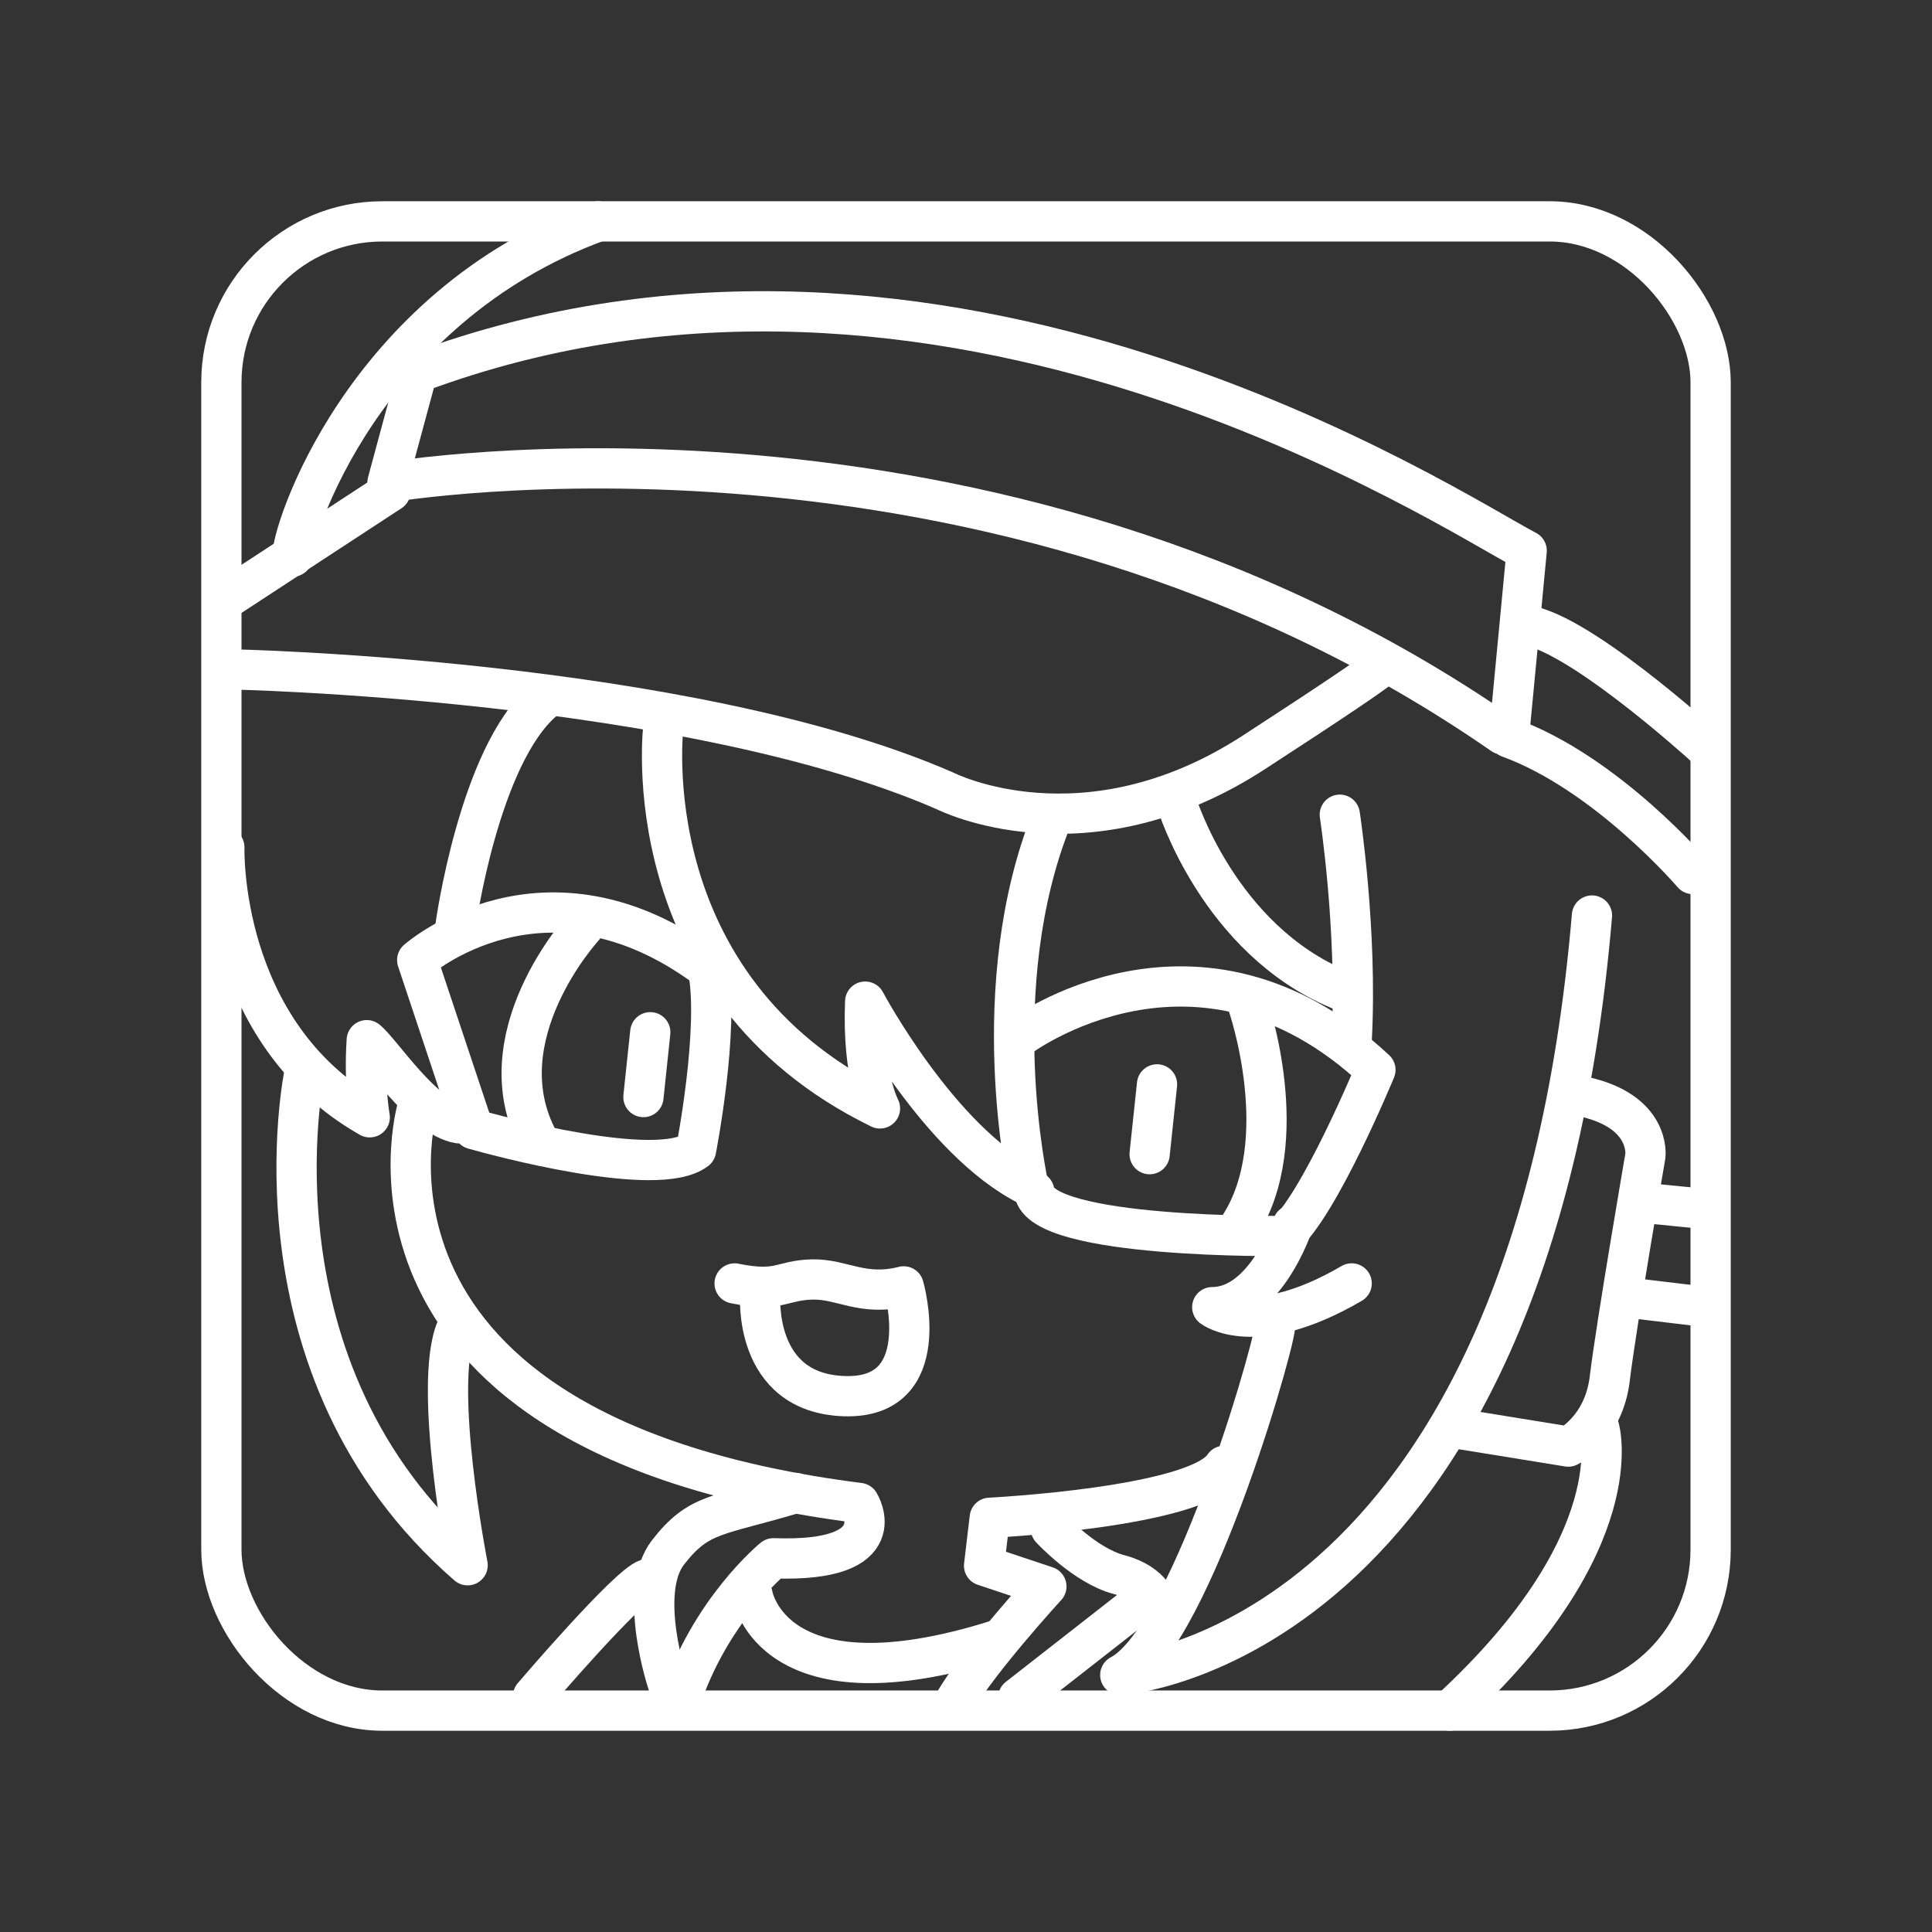 <?xml version="1.0" encoding="UTF-8"?><svg id="a" xmlns="http://www.w3.org/2000/svg" viewBox="0 0 48 48"><rect x="0" y="0" width="48" height="48" fill="#333333" stroke="none"/><defs><style>.ag{fill:none;stroke:#fff;stroke-linecap:round;stroke-linejoin:round;}</style></defs><path id="b" class="ag" d="M42.353,18.546s-3.317-3.022-4.57-3.022"/><path id="c" class="ag" d="M42.058,21.715s-2.138-2.506-4.57-3.39l.442-4.643c-1.902-.987-14.47-9.306-27.566-4.422l-.737,2.727s14.962-2.58,27.713,6.265"/><path id="d" class="ag" d="M5.648,14.861l4.054-2.653"/><path id="e" class="ag" d="M5.721,16.63s11.351.221,17.763,3.022c0,0,3.464,1.769,7.665-.958,4.201-2.727,3.096-2.138,3.096-2.138"/><path id="f" class="ag" d="M7.269,13.829c-.064-.512,1.715-6.182,7.592-8.329"/><path id="g" class="ag" d="M16.483,18.03s-.811,6.486,5.38,9.508c0,0-.442-.811-.368-2.653,0,0,1.843,3.464,4.054,4.57,0,0-1.106-4.938.59-9.139"/><path id="h" class="ag" d="M29.233,19.946s1.032,3.39,4.054,4.643"/><path id="i" class="ag" d="M17.588,24.074c-4.054-3.022-7.223-.221-7.223-.221l1.4,4.201c.516.147,4.57,1.253,5.528.516,0,0,.59-3.022.295-4.496Z"/><path id="j" class="ag" d="M14.492,23.042s-2.506,2.727-1.106,5.307"/><path id="k" class="ag" d="M25.327,25.769s4.422-3.317,8.845.811c0,0-1.4,3.39-2.285,4.128,0,0-6.044.074-6.191-1.106"/><path id="l" class="ag" d="M31.002,24.958s1.179,3.39-.221,5.528"/><path id="m" class="ag" d="M32.119,30.431s-.674,2.045-2.001,2.045c0,0,1.054.818,3.464-.59"/><path id="n" class="ag" d="M31.666,32.918c.203-.203-2.004,7.753-3.833,8.697,0,0,10.171-.663,11.719-18.869"/><path id="o" class="ag" d="M33.287,20.241s.442,2.874.295,5.602"/><path id="p" class="ag" d="M5.574,21.052s-.147,4.57,3.612,6.707c0,0-.147-.811-.074-1.916.368.295,1.4,1.916,2.285,2.064"/><path id="q" class="ag" d="M10.365,27.538s-2.359,8.108,10.982,9.803c0,0,.927,1.485-2.132,1.374,0,0-1.585,1.29-2.322,3.576"/><path id="r" class="ag" d="M30.413,36.419c-.663,1.032-5.823,1.29-5.823,1.29l-.141,1.19,1.548.516s-1.659,1.806-2.285,2.875"/><path id="s" class="ag" d="M7.564,26.653s-1.548,7.37,4.054,12.235c0,0-.873-4.468-.283-5.868"/><path id="t" class="ag" d="M36.236,35.498l2.727.442s.884-.442,1.032-1.695.884-5.528.884-5.528c0,0,.147-1.106-1.548-1.474"/><path id="u" class="ag" d="M42.427,32.476l-1.843-.221"/><path id="v" class="ag" d="M40.953,29.896l1.474.147"/><path id="w" class="ag" d="M39.729,35.468s.855,2.83-3.715,7.032"/><path id="x" class="ag" d="M18.251,31.887c1.133.229,1.154-.083,1.937-.099.741-.014,1.244.429,2.264.172,0,0,.811,2.801-1.474,2.727-2.285-.074-2.09-2.527-2.09-2.527"/><path id="y" class="ag" d="M18.699,39.636s.479,2.875,6.082,1.106"/><path id="z" class="ag" d="M26.108,37.978s.848.922,1.696,1.143c.848.221.958.774.958.774"/><path id="aa" class="ag" d="M13.243,42.143s2.359-2.765,2.838-2.912"/><path id="ab" class="ag" d="M16.598,41.848s-.774-2.285,0-3.281c.774-.995,1.216-.885,3.17-1.474"/><path id="ac" class="ag" d="M25.297,42.18l3.207-2.507"/><path id="ad" class="ag" d="M16.156,25.646l-.17,1.61"/><path id="ae" class="ag" d="M28.746,26.941l-.184,1.734"/><path id="af" class="ag" d="M11.317,23.002s.584-4.236,2.191-5.599"/><rect class="ag" x="5.5" y="5.5" width="37" height="37" rx="4" ry="4"/></svg>